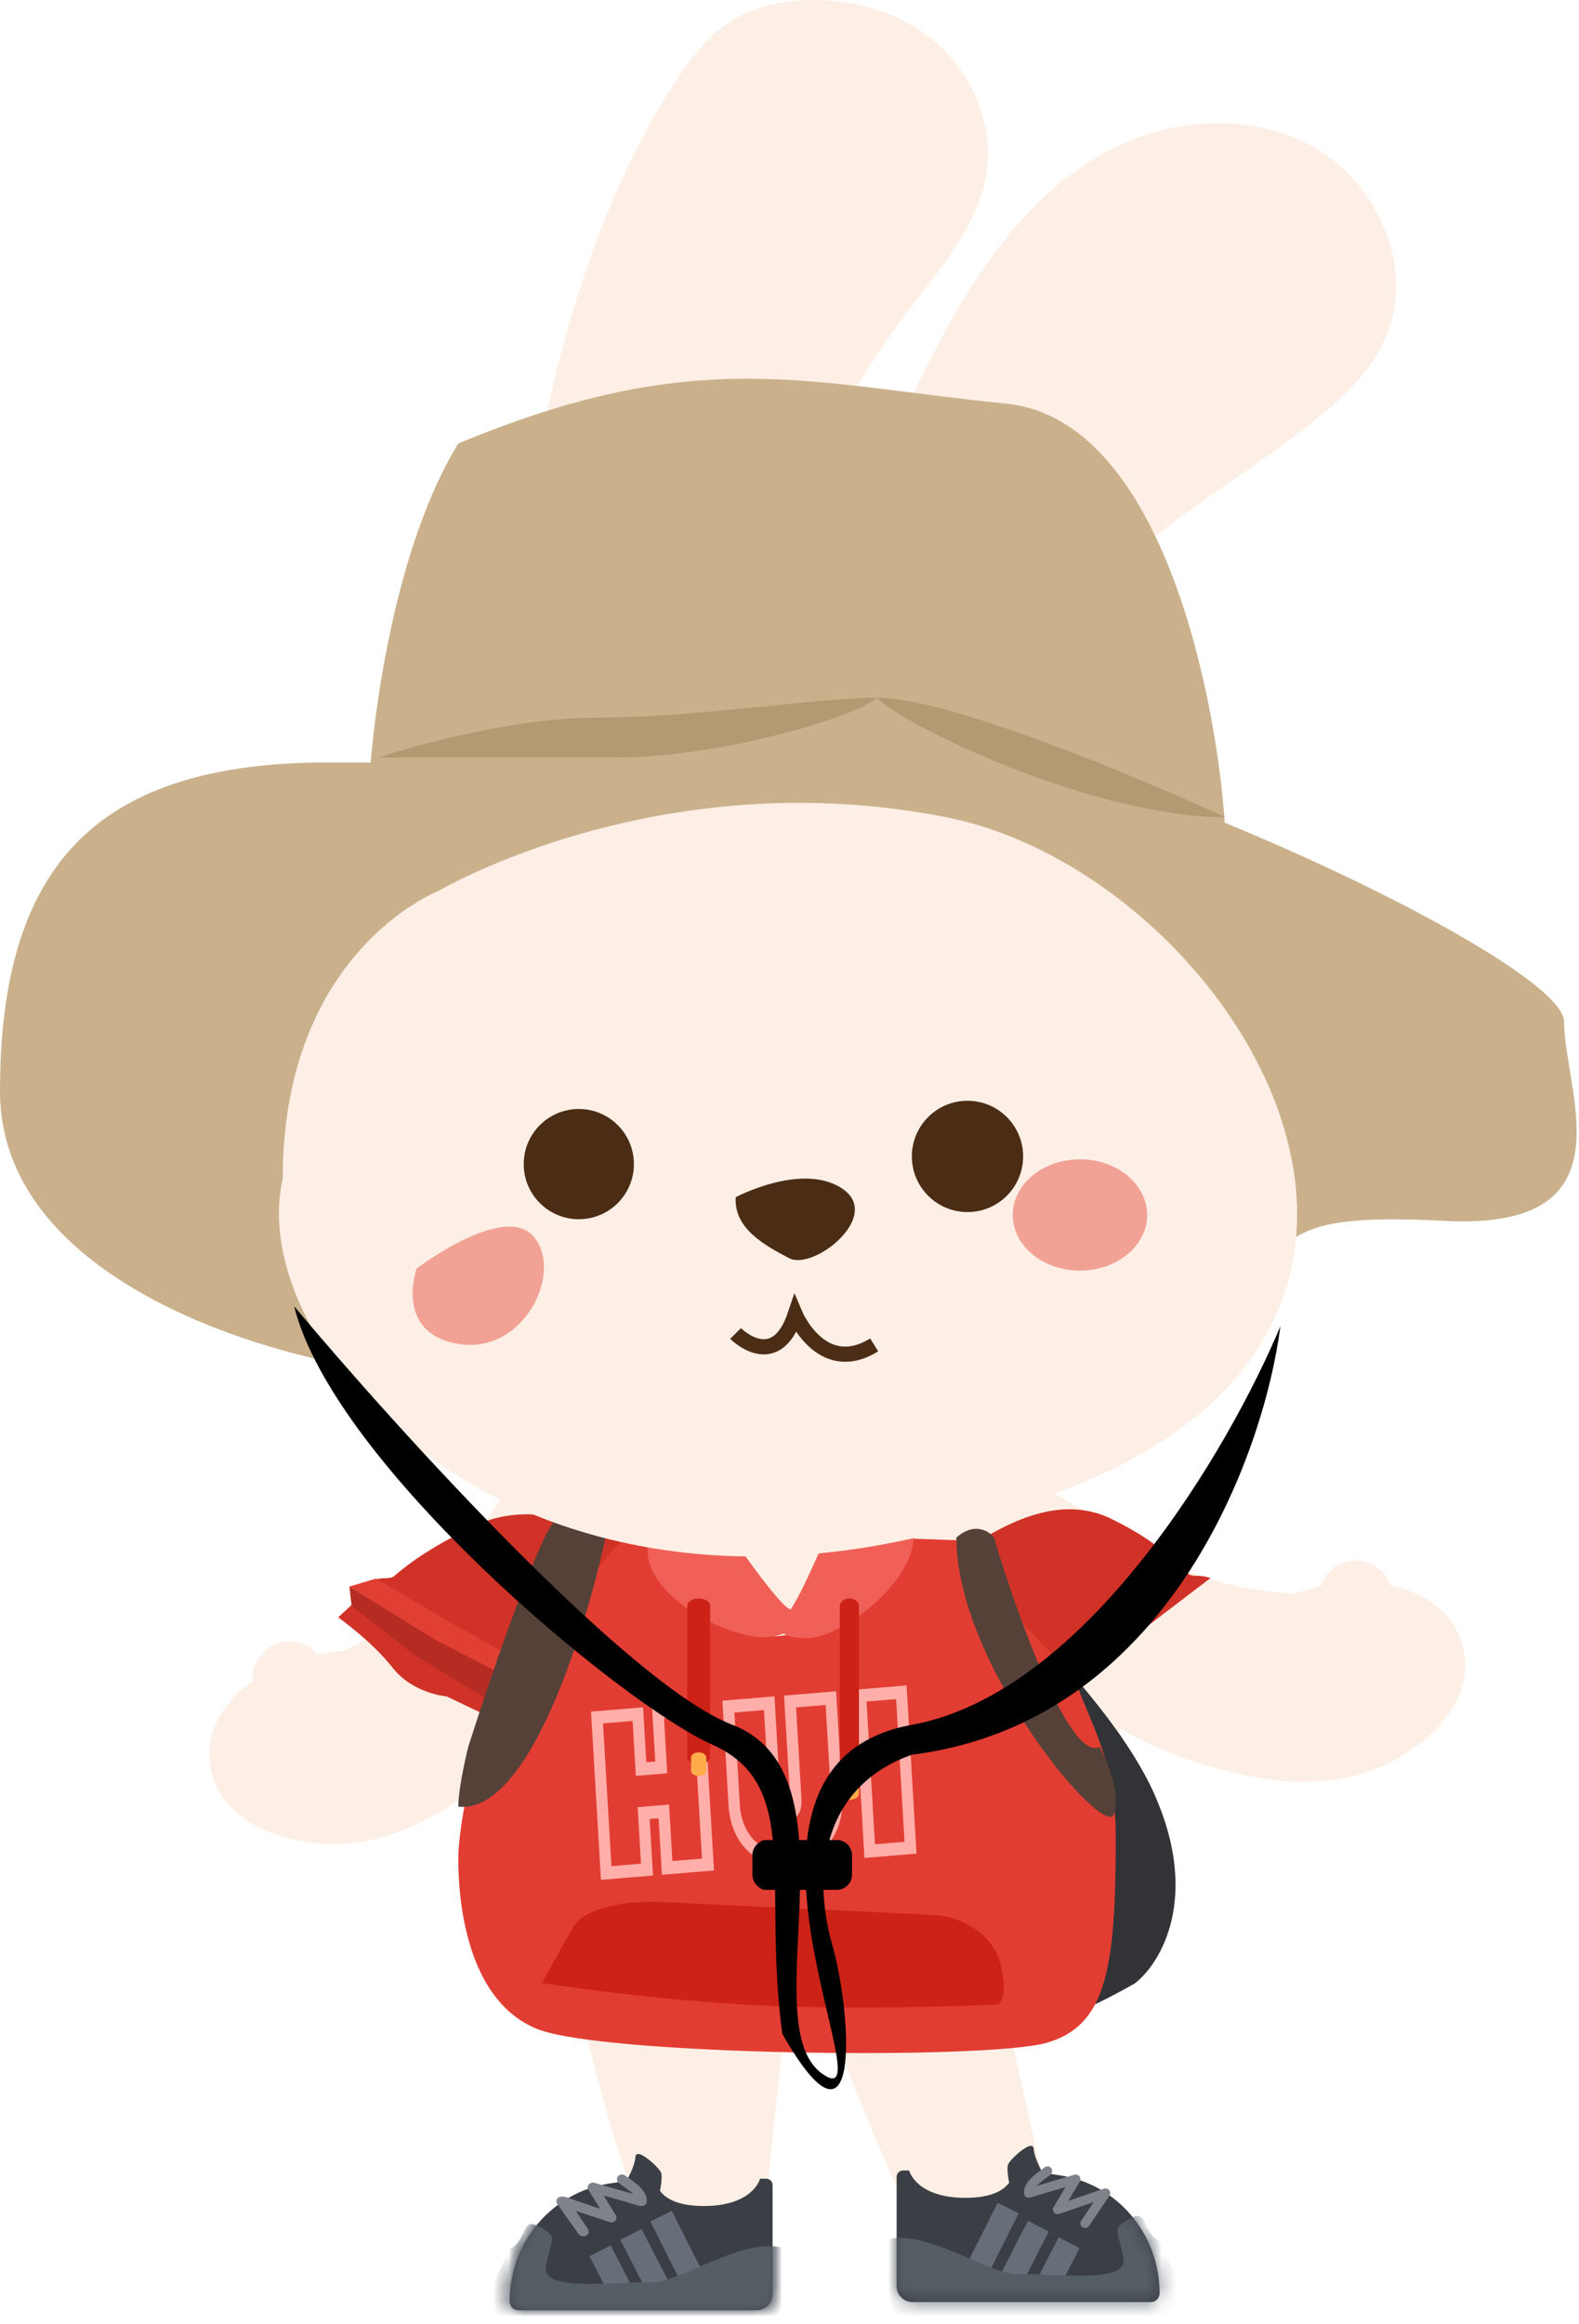 <svg width="104" height="153" viewBox="0 0 104 153" fill="none" xmlns="http://www.w3.org/2000/svg">
<path d="M85.326 104.908C85.502 104.843 86.72 104.478 86.988 104.421C87.163 103.88 87.524 103.419 88.005 103.117C88.278 102.947 88.581 102.832 88.898 102.78C89.215 102.728 89.539 102.739 89.852 102.812C90.165 102.886 90.46 103.02 90.72 103.208C90.98 103.396 91.201 103.633 91.369 103.907C91.458 104.054 91.532 104.209 91.591 104.37C93.38 104.76 94.861 105.647 95.713 106.935C95.945 107.292 96.127 107.679 96.254 108.086C97.691 112.559 92.609 116.204 88.828 117.016C86.826 117.403 84.768 117.403 82.766 117.016C75.616 115.75 68.006 111.604 65.359 104.478L68.011 97.588C73.995 100.465 76.864 104.554 85.326 104.908Z" fill="#FDEFE5"/>
<path d="M22.618 108.705C22.431 108.705 21.167 108.857 20.897 108.908C20.526 108.475 20.012 108.187 19.449 108.096C19.131 108.047 18.806 108.062 18.494 108.139C18.182 108.216 17.888 108.354 17.629 108.545C17.37 108.736 17.152 108.977 16.987 109.253C16.822 109.529 16.713 109.835 16.667 110.153C16.641 110.322 16.633 110.494 16.642 110.665C15.162 111.723 14.134 113.13 13.855 114.64C13.775 115.06 13.755 115.489 13.795 115.915C14.228 120.591 20.337 121.963 24.123 121.214C26.117 120.781 28.01 119.972 29.7 118.829C35.781 114.862 41.164 108.08 40.796 100.475L35.654 95.174C31.302 100.178 30.274 105.06 22.618 108.705Z" fill="#FDEFE5"/>
<path d="M41.633 150.49L47.097 150.595C48.91 150.63 50.412 148.971 50.453 146.901L50.523 143.312L41.362 145.183C40.242 145.41 39.414 146.514 39.389 147.816C39.362 149.266 40.364 150.465 41.633 150.49Z" fill="#FDEFE5"/>
<path d="M37.32 128.379C37.32 128.379 40.641 143.577 42.549 146.016C42.549 146.016 48.121 147.91 50.3 146.167L52.061 129.816L37.32 128.379Z" fill="#FDEFE5"/>
<path d="M69.324 151.469L63.86 151.361C62.047 151.326 60.612 149.615 60.65 147.54L60.721 143.951L69.803 146.176C70.912 146.446 71.697 147.583 71.67 148.882C71.643 150.335 70.588 151.491 69.324 151.466" fill="#FDEFE5"/>
<path d="M53.591 130.52C53.591 130.52 59.071 145.044 60.871 147.48C60.871 147.48 67.312 148.335 69.371 146.603L65.799 130.52H53.591Z" fill="#FDEFE5"/>
<path d="M72.375 106.979C71.465 104.371 70.353 101.838 69.051 99.402C68.905 99.131 67.758 96.53 67.403 96.225H53.06V96.609H37.688C37.334 96.509 36.186 99.101 36.04 99.38C34.738 101.816 33.627 104.35 32.717 106.958C31.373 110.851 30.998 115.013 31.623 119.085C32.222 122.781 33.729 126.289 36.33 129.038C40.516 133.468 46.259 133.98 51.986 133.91C58.075 134.064 64.307 133.793 68.764 129.073C70.743 126.942 72.174 124.362 72.935 121.555C74.274 116.822 73.952 111.537 72.375 106.979Z" fill="#FDEFE5"/>
<path d="M76.025 118.107C79.072 124.931 76.448 129.262 74.755 130.574C51.903 143.697 48.305 118.107 49.363 103.672L63.166 101.703C64.224 104.109 72.978 111.283 76.025 118.107Z" fill="#323337"/>
<path d="M35.375 104.966C35.949 102.733 37.942 101.134 41.513 101.112L52.567 101.047L64.12 101.439C67.455 101.627 69.552 106.134 70.071 108.233C71.248 112.992 73.49 114.965 73.49 120.906C73.49 129.552 72.907 133.36 68.931 134.493C64.955 135.626 39.718 135.336 35.375 133.579C31.032 131.823 30.184 125.93 30.184 122.343C30.184 119.687 31.956 110.976 35.375 104.966Z" fill="#E23D32"/>
<path d="M50.972 107.718C53.575 107.718 55.685 105.477 55.685 102.712C55.685 99.947 53.575 97.705 50.972 97.705C48.37 97.705 46.26 99.947 46.26 102.712C46.26 105.477 48.37 107.718 50.972 107.718Z" fill="#FDEFE5"/>
<path d="M50.806 107.753C48.346 108.19 41.374 104.799 42.849 100.954C43.581 97.954 47.4 99.98 48.353 101.387C49.115 102.512 51.071 105.245 51.886 105.869C52.682 106.231 53.265 107.316 50.806 107.753Z" fill="#F06057"/>
<path d="M53.319 107.839C55.812 107.731 61.938 102.9 59.713 99.462C58.386 96.688 55.066 99.5 54.421 101.082C53.905 102.348 52.549 105.445 51.879 106.232C51.174 106.759 50.826 107.947 53.319 107.839Z" fill="#F06057"/>
<path fill-rule="evenodd" clip-rule="evenodd" d="M59.713 110.963L56.283 111.247L56.936 122.323L60.366 122.039L59.713 110.963ZM51.641 111.632L55.072 111.347L55.481 118.29C55.626 120.749 54.09 122.639 51.977 122.814C49.885 122.987 48.168 121.398 47.993 118.974L47.988 118.9L47.58 111.969L51.01 111.684L51.416 118.574C51.431 118.812 51.481 118.957 51.54 119.024C51.577 119.065 51.633 119.086 51.747 119.077C51.866 119.067 51.931 119.03 51.971 118.974C52.023 118.898 52.057 118.758 52.048 118.545L52.047 118.511L51.641 111.632ZM46.374 112.07L42.944 112.355L43.157 115.971L42.571 116.02L42.357 112.403L38.927 112.688L39.58 123.764L43.01 123.479L42.791 119.757L43.377 119.709L43.597 123.431L47.027 123.146L46.374 112.07ZM45.682 112.97L46.236 122.367L44.288 122.528L44.069 118.807L41.999 118.978L42.219 122.7L40.272 122.862L39.718 113.464L41.665 113.303L41.878 116.919L43.948 116.748L43.734 113.131L45.682 112.97ZM54.381 112.25L52.433 112.411L52.79 118.456C52.815 118.883 52.733 119.238 52.557 119.493C52.384 119.744 52.124 119.89 51.802 119.917C51.481 119.944 51.212 119.841 51.016 119.621C50.826 119.407 50.709 119.085 50.678 118.677L50.675 118.631L50.319 112.586L48.372 112.748L48.731 118.846C48.849 120.837 50.214 122.118 51.924 121.976C53.621 121.835 54.833 120.364 54.743 118.407L54.74 118.347L54.381 112.25ZM57.075 112.024L59.022 111.863L59.576 121.26L57.629 121.421L57.075 112.024Z" fill="#FFAEA9"/>
<path d="M46.018 105.238C46.425 105.238 46.758 105.448 46.771 105.711L46.772 105.728V115.661C46.772 115.931 46.434 116.15 46.018 116.15C45.61 116.15 45.278 115.94 45.264 115.677L45.264 115.661V105.728C45.264 105.457 45.601 105.238 46.018 105.238Z" fill="#CC2217"/>
<path d="M46.017 115.367C46.288 115.367 46.508 115.513 46.52 115.696L46.52 115.711V116.582C46.52 116.772 46.295 116.926 46.017 116.926C45.747 116.926 45.526 116.78 45.515 116.597L45.515 116.582V115.711C45.515 115.521 45.74 115.367 46.017 115.367Z" fill="#FFAB49"/>
<path d="M55.946 105.238C56.285 105.238 56.562 105.449 56.574 105.713L56.574 105.73V117.217C56.574 117.489 56.293 117.709 55.946 117.709C55.606 117.709 55.329 117.498 55.318 117.234L55.317 117.217V105.73C55.317 105.458 55.599 105.238 55.946 105.238Z" fill="#CC2217"/>
<path d="M55.946 116.67C56.284 116.67 56.559 116.826 56.574 117.022L56.574 117.038V118.12C56.574 118.324 56.293 118.489 55.946 118.489C55.608 118.489 55.332 118.332 55.318 118.136L55.317 118.12V117.038C55.317 116.835 55.599 116.67 55.946 116.67Z" fill="#FFAB49"/>
<path d="M37.733 126.895C38.349 125.789 40.748 125.09 43.485 125.219L50.415 125.547L61.182 126.055C61.751 126.082 62.325 126.143 62.787 126.301C63.75 126.631 65.356 127.424 65.839 129.129C66.544 131.616 65.713 131.976 65.713 131.976C65.713 131.976 57.297 132.374 50.128 132.035C42.959 131.696 35.694 130.558 35.694 130.558L37.242 127.778L37.733 126.895Z" fill="#CC2217"/>
<path d="M31.308 100.44C35.023 98.655 39.204 100.545 40.974 101.365L33.758 109.777L24.567 104.036C25.283 103.795 25.674 104.013 25.97 103.757C26.965 102.898 28.444 101.815 31.308 100.44Z" fill="#D13227"/>
<path d="M24.771 103.927L29.559 106.763L34.412 109.47L33.088 110.544L28.961 108.282L23.011 104.454L24.771 103.927Z" fill="#E23F34"/>
<path d="M23.147 105.673L27.881 108.36L32.29 110.92L31.89 112.866L29.419 111.687C29.419 111.687 27.2 111.515 25.851 109.788C24.502 108.061 22.274 106.483 22.274 106.483L23.147 105.673Z" fill="#D13227"/>
<path d="M23.011 104.455L28.694 107.973L33.313 110.355L31.827 111.725L27.29 108.962L23.156 105.707L23.011 104.455Z" fill="#B62C23"/>
<path d="M73.212 100.004C69.107 97.978 64.801 101.339 63.064 102.305L70.901 110.625L79.726 103.896C78.948 103.623 78.569 103.879 78.228 103.587C77.078 102.603 76.377 101.566 73.212 100.004Z" fill="#D13227"/>
<path d="M76.375 150.979C76.375 147.09 73.585 143.789 69.818 143.219L67.715 142.9H66.747C66.747 142.9 66.848 144.698 63.589 144.698C60.329 144.698 59.878 142.9 59.878 142.9H59.467C59.239 142.9 59.055 143.089 59.055 143.321V150.509C59.055 151.089 59.516 151.56 60.084 151.56H75.806C76.12 151.56 76.375 151.3 76.375 150.979Z" fill="#3B3F45"/>
<path d="M68.085 141.475C68.123 142.052 68.574 142.902 68.795 143.254C68.558 143.767 67.924 144.794 67.281 144.794C66.476 144.794 66.287 142.87 66.382 142.533C66.476 142.196 68.038 140.753 68.085 141.475Z" fill="#3B3F45"/>
<mask id="mask0" style="mask-type:alpha" maskUnits="userSpaceOnUse" x="59" y="142" width="18" height="10">
<path fill-rule="evenodd" clip-rule="evenodd" d="M76.374 150.893C76.374 146.51 72.829 142.957 68.456 142.957H67.689H65.518H63.347H61.176H59.005V150.446C59.005 151.017 59.467 151.481 60.037 151.481H75.787C76.111 151.481 76.374 151.218 76.374 150.893Z" fill="white"/>
</mask>
<g mask="url(#mask0)">
<path d="M69.731 147.297L71.106 148.007L69.634 150.869L68.259 150.159L69.731 147.297Z" fill="#666E79"/>
<path d="M67.704 146.213L69.08 146.922L67.317 150.36L65.94 149.651L67.704 146.213Z" fill="#666E79"/>
<path d="M65.715 145.021L67.097 145.72L64.658 150.567L63.276 149.869L65.715 145.021Z" fill="#666E79"/>
<path d="M74.358 146.098C75.66 145.324 75.15 146.857 76.32 147.508L78.798 152.498H59.078C58.596 151.775 56.855 148.025 58.241 147.508C60.787 146.559 65.273 149.84 67.131 149.732C68.989 149.624 74.309 150.437 73.997 148.701C73.635 146.694 73.171 146.803 74.358 146.098Z" fill="#555D65"/>
</g>
<path d="M68.786 142.704L68.8 142.693C68.935 142.588 69.13 142.611 69.236 142.744C69.341 142.878 69.318 143.072 69.184 143.177L69.141 143.209C69.031 143.291 68.784 143.473 68.69 143.545L68.678 143.554C68.526 143.673 68.403 143.784 68.307 143.889L68.29 143.908L70.763 143.178C71.028 143.1 71.253 143.378 71.126 143.617L71.118 143.63L70.36 144.9L72.713 144.096C72.989 144.002 73.228 144.303 73.08 144.546L73.072 144.559L71.729 146.55C71.633 146.691 71.441 146.729 71.299 146.634C71.162 146.543 71.121 146.361 71.204 146.222L71.214 146.207L72.044 144.976L69.764 145.755C69.496 145.846 69.259 145.564 69.389 145.32L69.397 145.307L70.181 143.992L67.841 144.683C67.647 144.74 67.453 144.601 67.443 144.404L67.442 144.388C67.442 143.893 67.744 143.501 68.295 143.07L68.334 143.04C68.459 142.945 68.712 142.76 68.786 142.704Z" fill="#7F8389"/>
<path d="M30.184 118.945C34.908 119.47 38.714 106.916 40.026 100.573C39.37 100.136 37.795 99.392 36.745 99.917C35.695 100.442 32.371 110.197 30.84 115.008C30.621 115.883 30.184 117.896 30.184 118.945Z" fill="#564138"/>
<path d="M72.437 115.007C70.457 116.049 66.952 106.225 65.467 101.228C65.136 100.794 64.179 100.185 62.991 101.228C62.991 109.702 72.893 121.349 73.388 119.393C73.784 117.829 72.932 116.093 72.437 115.007Z" fill="#564138"/>
<path d="M33.565 151.518C33.565 147.629 36.355 144.328 40.123 143.758L42.225 143.439H43.193C43.193 143.439 43.093 145.237 46.352 145.237C49.611 145.237 50.062 143.439 50.062 143.439H50.474C50.701 143.439 50.886 143.628 50.886 143.861V151.048C50.886 151.628 50.425 152.1 49.856 152.1H34.135C33.82 152.1 33.565 151.839 33.565 151.518Z" fill="#3B3F45"/>
<path d="M41.851 142.014C41.813 142.591 41.362 143.441 41.142 143.793C41.378 144.306 42.012 145.333 42.656 145.333C43.46 145.333 43.65 143.409 43.555 143.072C43.46 142.735 41.899 141.292 41.851 142.014Z" fill="#3B3F45"/>
<mask id="mask1" style="mask-type:alpha" maskUnits="userSpaceOnUse" x="33" y="143" width="18" height="10">
<path fill-rule="evenodd" clip-rule="evenodd" d="M33.565 151.43C33.565 147.047 37.11 143.494 41.483 143.494H42.25H44.421H46.592H48.764H50.935V150.983C50.935 151.554 50.472 152.018 49.902 152.018H34.152C33.828 152.018 33.565 151.755 33.565 151.43Z" fill="white"/>
</mask>
<g mask="url(#mask1)">
<path d="M40.206 147.838L41.677 150.7L40.302 151.41L38.83 148.548L40.206 147.838Z" fill="#666E79"/>
<path d="M42.236 146.754L43.999 150.192L42.623 150.901L40.859 147.463L42.236 146.754Z" fill="#666E79"/>
<path d="M44.221 145.562L46.66 150.41L45.279 151.108L42.84 146.261L44.221 145.562Z" fill="#666E79"/>
<path d="M35.579 146.639C34.277 145.865 34.788 147.398 33.618 148.049L31.14 153.039H50.86C51.342 152.316 53.082 148.566 51.697 148.049C49.151 147.1 44.665 150.382 42.806 150.273C40.948 150.165 35.628 150.978 35.941 149.242C36.302 147.235 36.767 147.344 35.579 146.639Z" fill="#555D65"/>
</g>
<path d="M40.703 143.283C40.805 143.155 40.989 143.129 41.123 143.221L41.307 143.358C41.428 143.447 41.578 143.558 41.643 143.609L41.71 143.662C42.219 144.073 42.496 144.453 42.496 144.927C42.496 145.127 42.307 145.272 42.114 145.226L42.097 145.222L39.757 144.531L40.541 145.846C40.686 146.088 40.455 146.377 40.189 146.299L40.174 146.294L37.894 145.515L38.724 146.746C38.816 146.882 38.784 147.065 38.654 147.163L38.639 147.173C38.502 147.265 38.318 147.233 38.219 147.103L38.209 147.089L36.866 145.098C36.704 144.857 36.935 144.551 37.209 144.631L37.224 144.635L39.578 145.439L38.82 144.169C38.679 143.933 38.896 143.648 39.16 143.713L39.175 143.717L41.648 144.447L41.631 144.428C41.542 144.33 41.429 144.227 41.292 144.118L41.26 144.093C41.162 144.017 40.818 143.766 40.754 143.716C40.62 143.611 40.597 143.417 40.703 143.283Z" fill="#7F8389"/>
<path d="M41.879 142.014C41.845 142.591 41.444 143.441 41.248 143.793C41.458 144.306 42.022 145.333 42.594 145.333C43.309 145.333 43.477 143.409 43.393 143.072C43.309 142.735 41.921 141.292 41.879 142.014Z" fill="#3B3F45"/>
<mask id="mask2" style="mask-type:alpha" maskUnits="userSpaceOnUse" x="33" y="143" width="18" height="10">
<path fill-rule="evenodd" clip-rule="evenodd" d="M33.565 151.43C33.565 147.047 37.119 143.494 41.502 143.494H42.27H44.447H46.623H48.799H50.975V150.983C50.975 151.554 50.512 152.018 49.94 152.018H34.153C33.829 152.018 33.565 151.755 33.565 151.43Z" fill="white"/>
</mask>
<g mask="url(#mask2)">
<path d="M40.224 147.838L41.7 150.7L40.321 151.41L38.846 148.548L40.224 147.838Z" fill="#666E79"/>
<path d="M42.257 146.754L44.025 150.192L42.646 150.901L40.878 147.463L42.257 146.754Z" fill="#666E79"/>
<path d="M44.249 145.562L46.694 150.41L45.309 151.108L42.864 146.261L44.249 145.562Z" fill="#666E79"/>
<path d="M35.586 146.639C34.28 145.865 34.792 147.398 33.62 148.049L31.136 153.039H50.902C51.385 152.316 53.13 148.566 51.741 148.049C49.189 147.1 44.693 150.382 42.83 150.273C40.967 150.165 35.635 150.978 35.948 149.242C36.31 147.235 36.776 147.344 35.586 146.639Z" fill="#555D65"/>
</g>
<path d="M40.723 143.283C40.83 143.155 41.023 143.129 41.163 143.221L41.356 143.358C41.483 143.447 41.64 143.558 41.708 143.609L41.779 143.662C42.311 144.073 42.601 144.453 42.601 144.927C42.601 145.127 42.403 145.272 42.201 145.226L42.184 145.222L39.732 144.531L40.554 145.846C40.705 146.088 40.464 146.377 40.184 146.299L40.169 146.294L37.78 145.515L38.65 146.746C38.747 146.882 38.713 147.065 38.576 147.163L38.561 147.173C38.417 147.265 38.224 147.233 38.121 147.103L38.111 147.089L36.704 145.098C36.534 144.857 36.776 144.551 37.063 144.631L37.079 144.635L39.545 145.439L38.751 144.169C38.603 143.933 38.831 143.648 39.107 143.713L39.122 143.717L41.713 144.447L41.695 144.428C41.602 144.33 41.484 144.227 41.34 144.118L41.306 144.093C41.204 144.017 40.844 143.766 40.777 143.716C40.636 143.611 40.612 143.417 40.723 143.283Z" fill="#7F8389"/>
<path d="M34.402 50.124C33.013 36.593 36.837 17.335 44.144 5.874C45.354 3.979 46.745 2.085 48.745 1.049C49.797 0.528 50.935 0.202 52.103 0.088C55.351 -0.28 58.764 0.505 61.305 2.523C63.846 4.542 65.418 7.882 65.012 11.119C64.593 14.58 62.179 17.378 60.068 20.136C55.6 25.992 52.152 32.56 49.871 39.564C49.57 40.484 49.278 41.437 48.661 42.181C48.044 42.925 47.183 43.383 46.336 43.829L34.402 50.124Z" fill="#FDEFE5"/>
<path d="M52.783 44.484C54.845 38.549 57.752 30.858 60.504 25.21C63.481 19.121 67.167 12.894 73.199 9.819C77.456 7.654 82.842 7.397 86.906 9.906C90.971 12.415 93.169 17.927 91.237 22.298C90.257 24.52 88.411 26.23 86.511 27.74C82.896 30.617 78.92 33.017 75.313 35.902C71.705 38.787 68.404 42.273 66.734 46.581C66.555 47.036 66.366 47.539 65.922 47.772C65.478 48.005 64.937 47.88 64.453 47.745L52.77 44.498" fill="#FDEFE5"/>
<path d="M66.271 26.576C76.77 27.626 80.269 46.698 80.707 54.791C61.809 51.641 35.213 50.854 24.277 52.166C24.496 47.354 25.983 36.025 30.183 29.201C45.931 22.639 53.148 25.264 66.271 26.576Z" fill="#CAB18C"/>
<path d="M0 71.849C0 83.923 16.623 89.128 24.934 90.222C40.682 101.377 70.865 88.909 78.739 85.629C86.613 82.348 82.676 79.723 95.143 80.379C107.61 81.035 103.016 71.849 103.016 67.256C103.016 62.663 61.023 43.635 51.18 47.572C41.338 51.509 36.745 50.196 21.653 50.196C6.562 50.196 0 56.758 0 71.849Z" fill="#CAB18C"/>
<path d="M80.708 53.806C75.021 51.181 62.467 45.932 57.742 45.932C59.711 47.9 72.178 53.806 80.708 53.806Z" fill="#B49A72"/>
<path d="M40.681 49.869H24.934C27.558 48.994 34.12 47.244 39.369 47.244C45.931 47.244 53.804 45.932 57.741 45.932C56.429 47.244 47.243 49.869 40.681 49.869Z" fill="#B49A72"/>
<path d="M28.872 58.663C28.872 58.663 43.421 50.048 62.336 53.807C81.25 57.566 99.736 87.533 69.158 98.448C36.588 111.481 15.845 89.753 18.621 77.61C18.621 62.599 28.872 58.663 28.872 58.663Z" fill="#FDEFE5"/>
<path d="M48.458 78.819C48.458 78.819 52.882 76.47 55.508 78.278C58.133 80.085 53.572 83.668 51.989 82.84C50.406 82.012 48.32 80.892 48.458 78.819Z" fill="#4B2D16"/>
<path d="M27.44 83.52C27.44 83.52 33.247 79.095 35.182 81.447C37.117 83.798 34.492 89.189 30.206 88.483C25.919 87.777 27.44 83.52 27.44 83.52Z" fill="#F1A295"/>
<path d="M71.131 83.655C73.575 83.655 75.556 82.014 75.556 79.99C75.556 77.967 73.575 76.326 71.131 76.326C68.687 76.326 66.706 77.967 66.706 79.99C66.706 82.014 68.687 83.655 71.131 83.655Z" fill="#F1A295"/>
<path d="M38.123 80.27C40.128 80.27 41.752 78.645 41.752 76.641C41.752 74.636 40.128 73.012 38.123 73.012C36.119 73.012 34.494 74.636 34.494 76.641C34.494 78.645 36.119 80.27 38.123 80.27Z" fill="#4B2D16"/>
<path d="M63.723 79.799C65.747 79.799 67.387 78.159 67.387 76.135C67.387 74.111 65.747 72.471 63.723 72.471C61.699 72.471 60.059 74.111 60.059 76.135C60.059 78.159 61.699 79.799 63.723 79.799Z" fill="#4B2D16"/>
<path d="M48.448 87.792C48.448 87.792 51.071 90.439 52.378 86.547C52.378 86.547 54.123 90.677 57.579 88.544" stroke="#4B2D16" stroke-miterlimit="10"/>
<path d="M48.243 113.559C41.419 110.934 26.152 94.093 19.372 86C21.997 96.499 41.025 112.246 46.931 114.871C52.836 117.495 50.211 124.057 51.524 133.899C56.773 143.086 56.117 132.587 54.804 127.994C53.492 123.401 54.148 117.62 60.054 115.527C76.851 113.427 83.238 95.842 84.332 87.312C81.051 95.186 71.602 111.459 60.054 113.559C45.618 116.183 58.741 139.805 54.148 136.524C49.555 133.243 56.773 116.839 48.243 113.559Z" fill="black"/>
<path fill-rule="evenodd" clip-rule="evenodd" d="M50.446 121.147C50.482 121.143 50.519 121.141 50.556 121.141H55.117C55.669 121.141 56.117 121.588 56.117 122.141V123.421C56.117 123.974 55.669 124.421 55.117 124.421H50.556C50.519 124.421 50.482 124.419 50.446 124.415C50.423 124.419 50.4 124.421 50.376 124.421C50.257 124.421 50.143 124.371 50.041 124.279C49.75 124.104 49.556 123.786 49.556 123.421V122.781V122.141C49.556 121.776 49.75 121.458 50.041 121.283C50.143 121.191 50.257 121.141 50.376 121.141C50.4 121.141 50.423 121.143 50.446 121.147Z" fill="black"/>
</svg>
